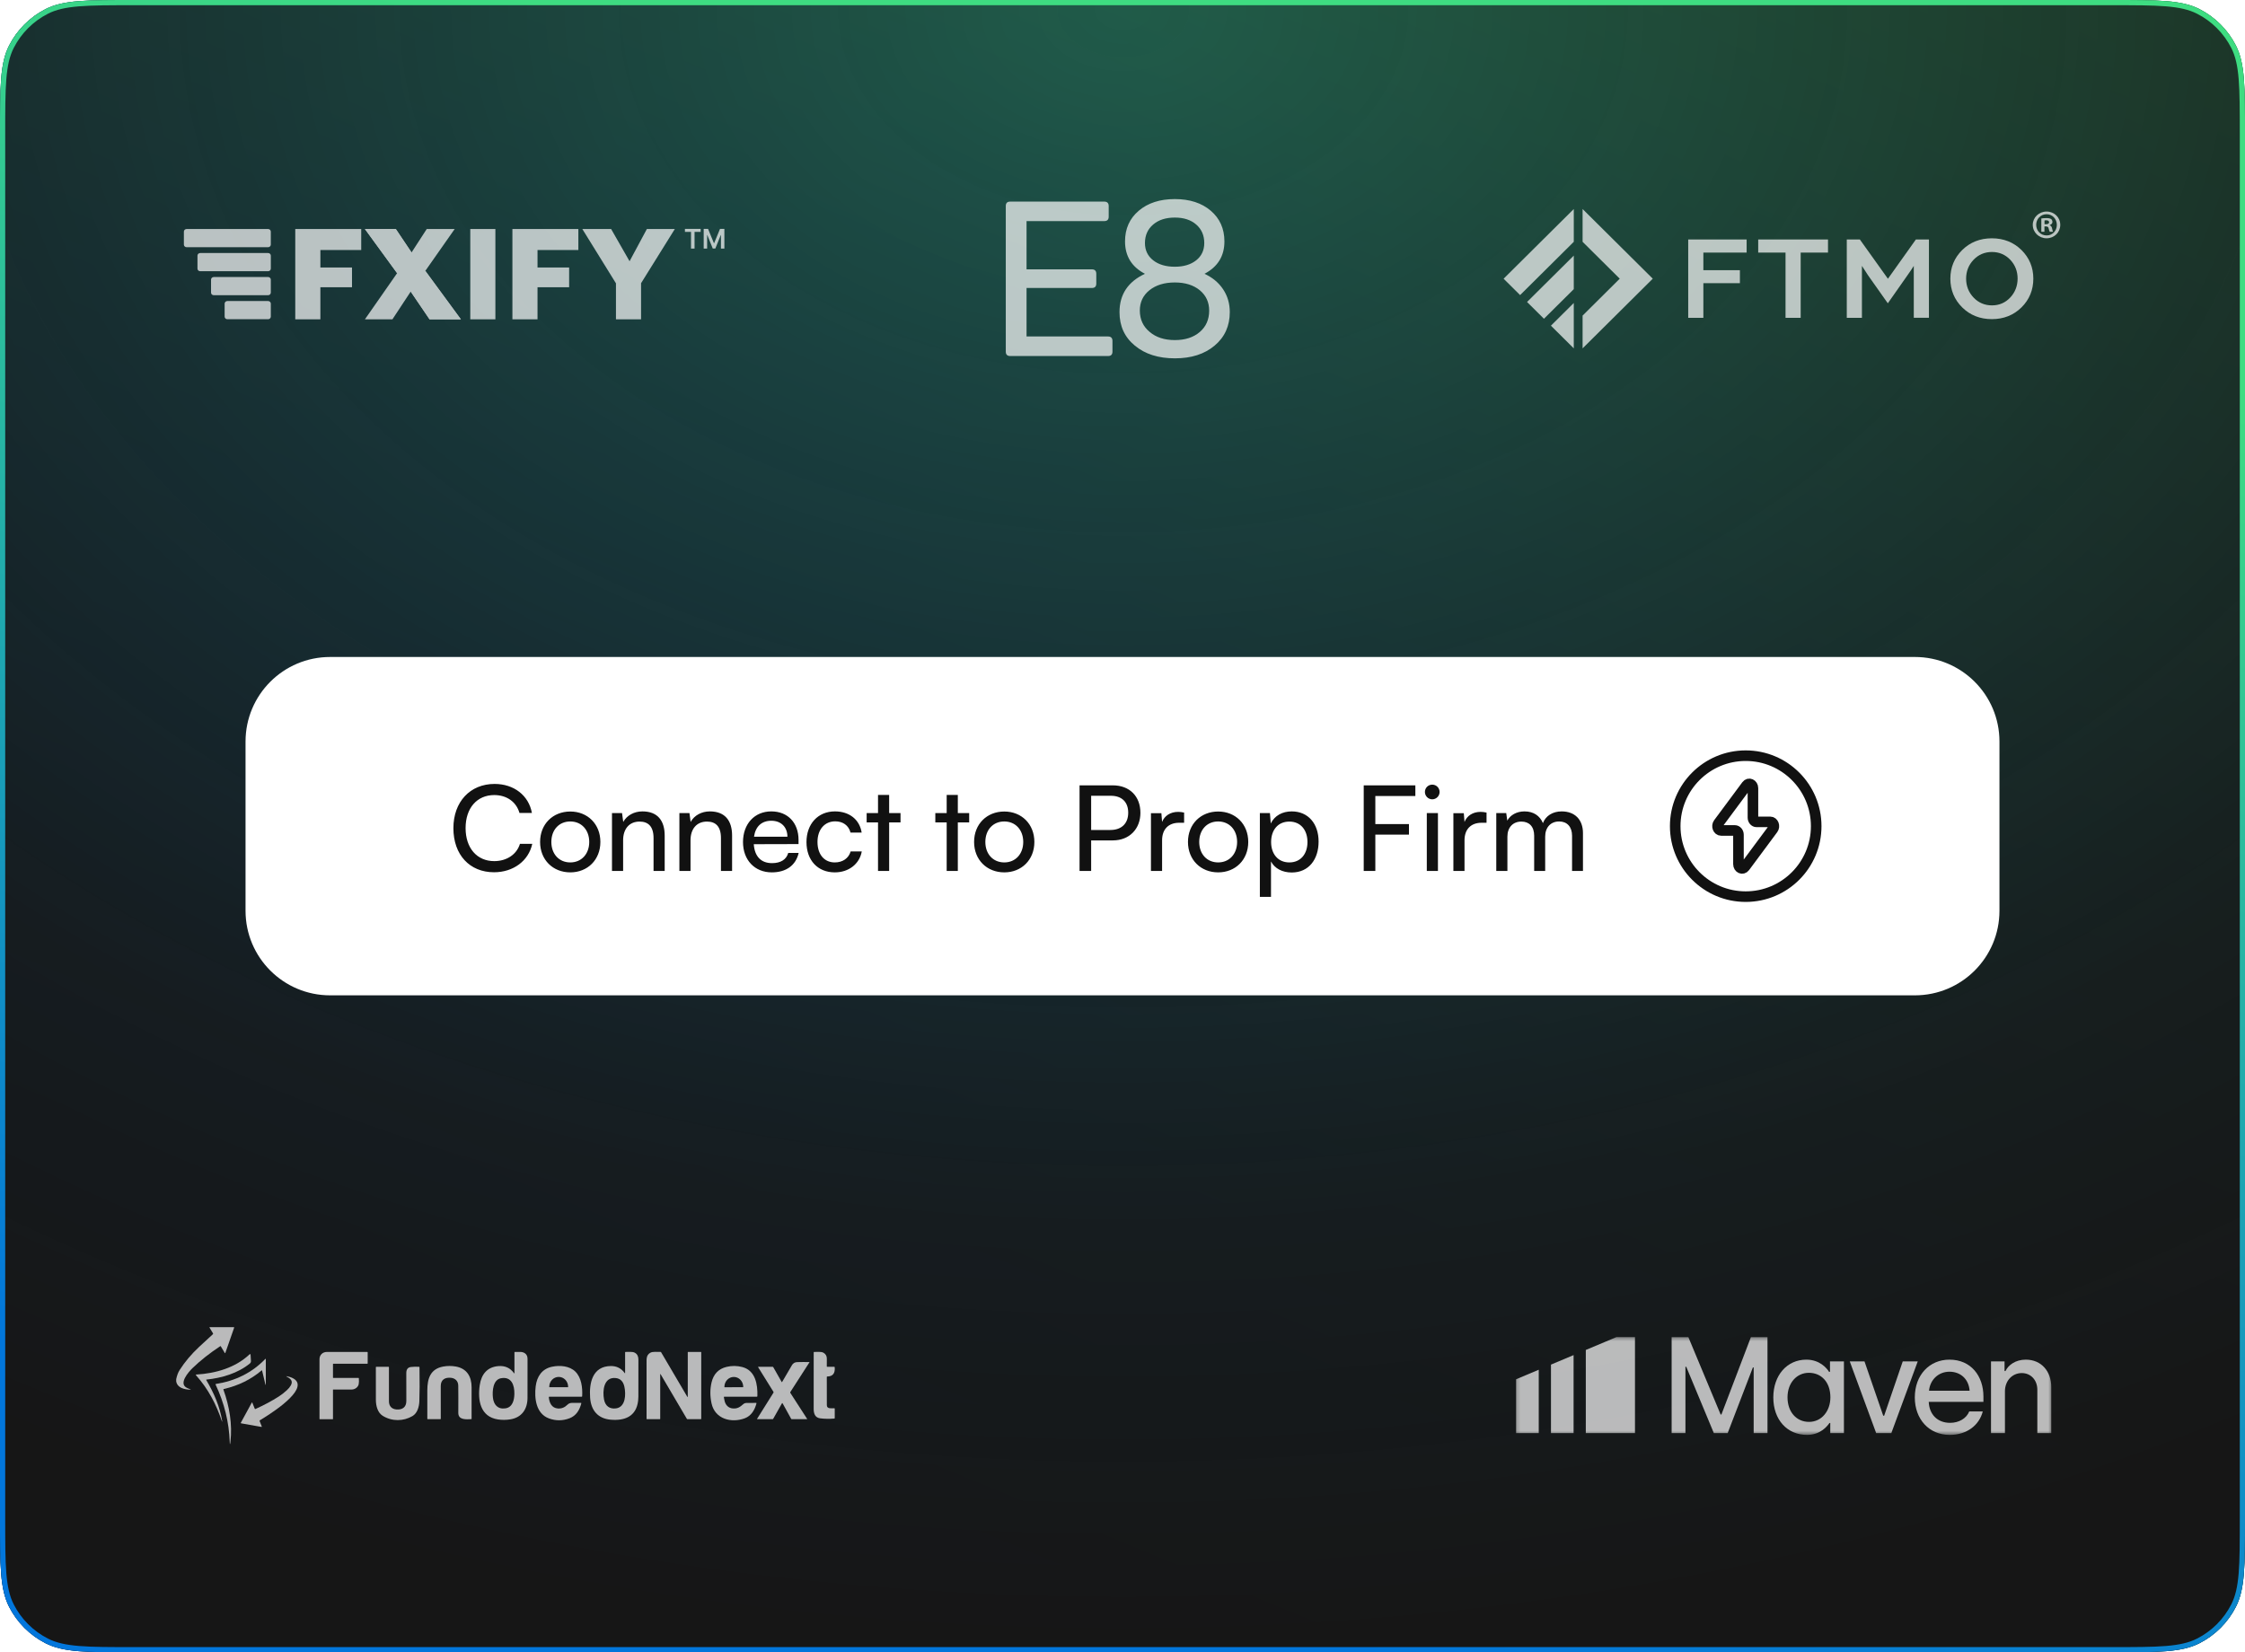 <svg width="451" height="332" viewBox="0 0 451 332" fill="none" xmlns="http://www.w3.org/2000/svg">
<g clip-path="url(#clip0_2223_2089)">
<path d="M0 26.819C0 17.431 0 12.738 1.827 9.152C3.434 5.998 5.998 3.434 9.152 1.827C12.738 0 17.431 0 26.819 0H424.181C433.568 0 438.262 0 441.848 1.827C445.002 3.434 447.566 5.998 449.173 9.152C451 12.738 451 17.431 451 26.819V305.181C451 314.568 451 319.262 449.173 322.848C447.566 326.002 445.002 328.566 441.848 330.173C438.262 332 433.569 332 424.181 332H26.819C17.431 332 12.738 332 9.152 330.173C5.998 328.566 3.434 326.002 1.827 322.848C0 319.262 0 314.569 0 305.181V26.819Z" fill="url(#paint0_linear_2223_2089)"/>
<path d="M0 26.819C0 17.431 0 12.738 1.827 9.152C3.434 5.998 5.998 3.434 9.152 1.827C12.738 0 17.431 0 26.819 0H424.181C433.568 0 438.262 0 441.848 1.827C445.002 3.434 447.566 5.998 449.173 9.152C451 12.738 451 17.431 451 26.819V305.181C451 314.568 451 319.262 449.173 322.848C447.566 326.002 445.002 328.566 441.848 330.173C438.262 332 433.569 332 424.181 332H26.819C17.431 332 12.738 332 9.152 330.173C5.998 328.566 3.434 326.002 1.827 322.848C0 319.262 0 314.569 0 305.181V26.819Z" fill="url(#paint1_radial_2223_2089)"/>
<g filter="url(#filter0_dddd_2223_2089)">
<path d="M49.326 149C49.326 139.615 56.934 132.007 66.319 132.007H384.68C394.065 132.007 401.673 139.615 401.673 149V183C401.673 192.385 394.065 199.993 384.68 199.993H66.319C56.934 199.993 49.326 192.385 49.326 183V149Z" fill="white"/>
<path d="M99.243 175.262C94.342 175.262 91.083 171.741 91.083 166.412C91.083 161.107 94.437 157.515 99.362 157.515C103.239 157.515 106.213 159.822 106.855 163.343H104.357C103.715 161.107 101.788 159.751 99.29 159.751C95.817 159.751 93.533 162.368 93.533 166.388C93.533 170.409 95.817 173.025 99.29 173.025C101.812 173.025 103.81 171.669 104.453 169.552H106.927C106.189 172.978 103.12 175.262 99.243 175.262ZM108.501 169.172C108.501 165.579 111.07 163.058 114.567 163.058C118.04 163.058 120.61 165.579 120.61 169.172C120.61 172.764 118.04 175.285 114.567 175.285C111.07 175.285 108.501 172.764 108.501 169.172ZM110.761 169.172C110.761 171.598 112.307 173.287 114.567 173.287C116.803 173.287 118.373 171.598 118.373 169.172C118.373 166.745 116.803 165.056 114.567 165.056C112.307 165.056 110.761 166.745 110.761 169.172ZM125.179 175H122.942V163.367H124.964L125.202 165.151C125.94 163.819 127.415 163.034 129.056 163.034C132.125 163.034 133.529 164.913 133.529 167.887V175H131.292V168.386C131.292 166.031 130.198 165.08 128.485 165.08C126.392 165.08 125.179 166.578 125.179 168.838V175ZM138.719 175H136.483V163.367H138.505L138.743 165.151C139.481 163.819 140.956 163.034 142.597 163.034C145.666 163.034 147.07 164.913 147.07 167.887V175H144.833V168.386C144.833 166.031 143.739 165.08 142.026 165.08C139.933 165.08 138.719 166.578 138.719 168.838V175ZM155.044 175.285C151.618 175.285 149.263 172.811 149.263 169.195C149.263 165.556 151.571 163.034 154.949 163.034C158.255 163.034 160.42 165.318 160.42 168.767V169.6L151.428 169.624C151.594 172.074 152.879 173.43 155.091 173.43C156.828 173.43 157.97 172.716 158.351 171.384H160.444C159.873 173.882 157.922 175.285 155.044 175.285ZM154.949 164.913C152.998 164.913 151.761 166.079 151.475 168.125H158.184C158.184 166.198 156.923 164.913 154.949 164.913ZM162.014 169.195C162.014 165.556 164.322 163.034 167.724 163.034C170.65 163.034 172.696 164.699 173.1 167.292H170.864C170.483 165.817 169.294 165.032 167.795 165.032C165.678 165.032 164.226 166.65 164.226 169.172C164.226 171.669 165.582 173.287 167.7 173.287C169.294 173.287 170.483 172.455 170.888 171.075H173.124C172.672 173.596 170.507 175.285 167.7 175.285C164.274 175.285 162.014 172.859 162.014 169.195ZM178.623 175H176.387V165.246H174.103V163.367H176.387V159.727H178.623V163.367H180.907V165.246H178.623V175ZM192.417 175H190.18V165.246H187.897V163.367H190.18V159.727H192.417V163.367H194.7V165.246H192.417V175ZM195.687 169.172C195.687 165.579 198.256 163.058 201.753 163.058C205.227 163.058 207.796 165.579 207.796 169.172C207.796 172.764 205.227 175.285 201.753 175.285C198.256 175.285 195.687 172.764 195.687 169.172ZM197.947 169.172C197.947 171.598 199.493 173.287 201.753 173.287C203.99 173.287 205.56 171.598 205.56 169.172C205.56 166.745 203.99 165.056 201.753 165.056C199.493 165.056 197.947 166.745 197.947 169.172ZM223.556 168.862H219.203V175H216.872V157.8H223.556C226.935 157.8 229.099 160.013 229.099 163.319C229.099 166.531 226.911 168.862 223.556 168.862ZM223.152 159.894H219.203V166.769H223.057C225.365 166.769 226.649 165.413 226.649 163.295C226.649 161.131 225.341 159.894 223.152 159.894ZM237.878 163.272V165.318H236.879C234.761 165.318 233.453 166.602 233.453 168.838V175H231.217V163.391H233.31L233.453 165.151C233.929 163.938 235.094 163.129 236.688 163.129C237.093 163.129 237.426 163.177 237.878 163.272ZM238.653 169.172C238.653 165.579 241.222 163.058 244.719 163.058C248.193 163.058 250.762 165.579 250.762 169.172C250.762 172.764 248.193 175.285 244.719 175.285C241.222 175.285 238.653 172.764 238.653 169.172ZM240.913 169.172C240.913 171.598 242.459 173.287 244.719 173.287C246.956 173.287 248.526 171.598 248.526 169.172C248.526 166.745 246.956 165.056 244.719 165.056C242.459 165.056 240.913 166.745 240.913 169.172ZM253.095 180.21V163.367H255.117L255.283 165.46C256.068 163.866 257.638 163.034 259.494 163.034C262.825 163.034 264.894 165.532 264.894 169.1C264.894 172.645 262.944 175.309 259.494 175.309C257.638 175.309 256.092 174.524 255.331 173.097V180.21H253.095ZM255.355 169.195C255.355 171.574 256.734 173.287 259.018 173.287C261.302 173.287 262.658 171.574 262.658 169.195C262.658 166.793 261.302 165.08 259.018 165.08C256.734 165.08 255.355 166.769 255.355 169.195ZM283.047 167.697H276.291V175H273.959V157.8H284.332V159.941H276.291V165.579H283.047V167.697ZM287.726 160.607C286.917 160.607 286.251 159.941 286.251 159.132C286.251 158.3 286.917 157.657 287.726 157.657C288.535 157.657 289.201 158.3 289.201 159.132C289.201 159.941 288.535 160.607 287.726 160.607ZM286.632 175V163.367H288.868V175H286.632ZM298.633 163.272V165.318H297.634C295.516 165.318 294.208 166.602 294.208 168.838V175H291.972V163.391H294.065L294.208 165.151C294.684 163.938 295.849 163.129 297.443 163.129C297.848 163.129 298.181 163.177 298.633 163.272ZM302.824 175H300.588V163.367H302.586L302.8 164.889C303.395 163.795 304.632 163.034 306.273 163.034C308.081 163.034 309.366 163.938 309.961 165.389C310.508 163.938 311.911 163.034 313.719 163.034C316.384 163.034 318.002 164.699 318.002 167.387V175H315.813V167.934C315.813 166.103 314.79 165.056 313.22 165.056C311.531 165.056 310.413 166.245 310.413 168.101V175H308.2V167.911C308.2 166.079 307.201 165.08 305.631 165.08C303.942 165.08 302.824 166.245 302.824 168.101V175Z" fill="#111111"/>
<circle cx="350.696" cy="166" r="14.161" stroke="#111111" stroke-width="2.124"/>
<path d="M345.214 165.43L350.877 157.798C351.32 157.201 352.15 157.572 352.15 158.368V164.275C352.15 164.751 352.475 165.137 352.877 165.137H355.631C356.257 165.137 356.59 166.012 356.177 166.569L350.514 174.202C350.071 174.799 349.241 174.427 349.241 173.632V167.725C349.241 167.248 348.916 166.862 348.514 166.862H345.76C345.134 166.862 344.801 165.987 345.214 165.43Z" stroke="#111111" stroke-width="2.124" stroke-linecap="round" stroke-linejoin="round"/>
</g>
<g opacity="0.7" clip-path="url(#clip1_2223_2089)">
<path d="M35.398 277.56V277.116C35.549 276.373 35.784 275.754 36.102 275.258C37.155 273.618 38.445 272.086 39.97 270.663C40.891 269.804 41.823 268.944 42.767 268.082C42.79 268.061 42.805 268.033 42.81 268.001C42.814 267.97 42.808 267.938 42.792 267.911L42.088 266.747C42.084 266.74 42.081 266.731 42.081 266.722C42.081 266.714 42.083 266.705 42.087 266.697C42.091 266.69 42.097 266.683 42.105 266.679C42.112 266.675 42.12 266.673 42.129 266.673H46.973C46.984 266.673 46.995 266.676 47.005 266.681C47.015 266.686 47.023 266.694 47.03 266.703C47.036 266.712 47.04 266.723 47.042 266.734C47.043 266.745 47.042 266.757 47.039 266.767L45.27 271.838C45.266 271.85 45.259 271.86 45.25 271.868C45.24 271.875 45.229 271.88 45.217 271.881C45.205 271.883 45.193 271.881 45.182 271.875C45.171 271.87 45.162 271.862 45.156 271.851L44.348 270.505C44.324 270.466 44.293 270.458 44.253 270.484C42.112 271.896 40.247 273.371 38.658 274.91C37.885 275.659 35.713 278.106 37.649 278.91C37.859 278.996 38.066 279.083 38.269 279.172C38.361 279.211 38.357 279.23 38.258 279.228C37.062 279.203 35.627 278.886 35.398 277.56Z" fill="white"/>
<path d="M66.894 274.095V276.788C66.894 276.843 66.921 276.871 66.975 276.871H72.011C72.061 276.871 72.087 276.896 72.09 276.946C72.129 277.422 72.118 277.811 72.059 278.113C71.933 278.756 71.288 279.202 70.625 279.197C69.3 279.189 68.07 279.189 66.934 279.195C66.924 279.195 66.913 279.199 66.906 279.207C66.898 279.215 66.894 279.226 66.894 279.237V285.118C66.894 285.146 66.88 285.159 66.853 285.159H64.234C64.228 285.159 64.222 285.158 64.216 285.156C64.21 285.153 64.204 285.149 64.2 285.145C64.195 285.14 64.191 285.135 64.189 285.129C64.186 285.123 64.185 285.116 64.185 285.11C64.189 281.446 64.188 277.445 64.184 273.107C64.182 272.241 64.825 271.645 65.666 271.645C68.508 271.65 71.212 271.652 73.78 271.65C73.837 271.65 73.865 271.678 73.865 271.736V273.929C73.865 273.984 73.838 274.012 73.783 274.012H66.975C66.921 274.012 66.894 274.039 66.894 274.095Z" fill="white"/>
<path d="M103.348 275.88V271.737C103.348 271.671 103.381 271.64 103.446 271.643C103.735 271.658 104.032 271.658 104.339 271.641C105.237 271.593 105.979 272.037 105.977 273.022C105.972 275.762 105.97 278.371 105.971 280.851C105.972 283.15 104.801 284.831 102.508 285.193C101.668 285.325 100.846 285.331 100.042 285.209C96.478 284.672 95.93 281.338 96.378 278.305C96.703 276.119 97.885 274.653 100.162 274.486C101.479 274.39 102.509 274.865 103.254 275.911C103.317 276 103.348 275.989 103.348 275.88ZM103.335 280.077C103.367 278.363 102.787 276.536 100.643 276.929C99.04 277.221 98.868 279.492 99.025 280.848C99.188 282.255 100.006 283.21 101.543 282.978C102.964 282.762 103.308 281.34 103.335 280.077Z" fill="white"/>
<path d="M125.579 275.865V271.733C125.579 271.669 125.611 271.638 125.675 271.642C126.249 271.67 127.034 271.529 127.536 271.806C128.069 272.101 128.251 272.597 128.249 273.19C128.245 275.718 128.243 278.191 128.243 280.606C128.243 280.886 128.226 281.168 128.194 281.452C127.816 284.654 125.455 285.505 122.659 285.256C120.116 285.029 118.733 283.385 118.55 280.853C118.333 277.861 119.022 274.516 122.711 274.476C123.877 274.464 124.807 274.936 125.5 275.892C125.553 275.964 125.579 275.955 125.579 275.865ZM123.654 276.887C121.261 276.669 121.01 279.492 121.35 281.226C121.598 282.488 122.454 283.157 123.745 282.987C125.7 282.73 125.767 280.149 125.432 278.624C125.197 277.552 124.605 276.973 123.654 276.887Z" fill="white"/>
<path d="M132.63 276.153V285.072C132.63 285.128 132.604 285.155 132.549 285.155H129.974C129.917 285.155 129.888 285.127 129.888 285.069C129.882 281.384 129.881 277.699 129.887 274.016C129.888 273.018 129.819 272.302 130.615 271.823C131.129 271.511 132.045 271.674 132.672 271.636C132.7 271.634 132.728 271.64 132.753 271.654C132.778 271.667 132.799 271.687 132.814 271.712L138.056 280.627C138.13 280.754 138.167 280.744 138.167 280.597V271.687C138.167 271.676 138.171 271.665 138.179 271.658C138.186 271.65 138.197 271.646 138.208 271.646H140.833C140.843 271.646 140.854 271.65 140.861 271.658C140.869 271.665 140.873 271.676 140.873 271.687V285.072C140.873 285.128 140.846 285.155 140.792 285.155H138.111C138.051 285.155 138.006 285.129 137.977 285.078L132.714 276.129C132.659 276.033 132.63 276.041 132.63 276.153Z" fill="white"/>
<path d="M166.097 276.674C166.088 278.684 166.09 280.579 166.105 282.359C166.112 283.167 167.144 282.938 167.613 282.963C167.666 282.965 167.693 282.994 167.693 283.049V284.92C167.693 284.992 167.658 285.031 167.586 285.036C166.548 285.114 165.602 285.096 164.749 284.982C163.729 284.844 163.458 284.01 163.461 283.095C163.473 279.557 163.474 275.773 163.466 271.745C163.466 271.671 163.502 271.636 163.574 271.641C164.152 271.672 164.926 271.527 165.428 271.807C165.864 272.049 166.115 272.468 166.102 272.987C166.09 273.542 166.088 274.062 166.096 274.548C166.096 274.605 166.125 274.632 166.18 274.631H167.578C167.645 274.631 167.682 274.665 167.688 274.732C167.791 275.949 167.291 276.565 166.189 276.581C166.128 276.581 166.097 276.612 166.097 276.674Z" fill="white"/>
<path d="M41.478 277.197C41.469 277.199 41.459 277.202 41.452 277.208C41.444 277.213 41.437 277.221 41.433 277.229C41.429 277.238 41.427 277.247 41.427 277.257C41.428 277.266 41.431 277.275 41.435 277.284C42.99 279.921 44.175 282.633 44.647 285.602C44.65 285.619 44.642 285.63 44.626 285.633C44.608 285.638 44.597 285.631 44.592 285.615C43.445 282.16 41.791 279.007 39.359 276.314C39.349 276.303 39.343 276.29 39.341 276.277C39.339 276.263 39.34 276.248 39.345 276.235C39.351 276.222 39.36 276.211 39.371 276.203C39.382 276.195 39.396 276.19 39.41 276.189C43.314 275.962 47.272 274.827 50.092 272.163C50.245 272.018 50.328 272.051 50.341 272.263C50.389 273.056 50.414 273.458 50.415 273.468C50.42 273.561 50.404 273.654 50.367 273.74C50.329 273.826 50.272 273.901 50.2 273.96C47.789 275.937 44.544 276.884 41.478 277.197Z" fill="white"/>
<path d="M44.887 279.23C46.083 282.562 46.709 286.196 46.288 289.735C46.215 290.339 46.169 290.337 46.148 289.728C46.019 285.788 45.073 281.944 43.309 278.196C43.278 278.13 43.298 278.091 43.37 278.08C47.229 277.483 50.608 275.849 53.294 273.055C53.364 272.983 53.399 272.997 53.399 273.099V278.035C53.399 278.36 53.361 278.364 53.286 278.048L52.649 275.384C52.647 275.375 52.642 275.366 52.636 275.359C52.629 275.351 52.621 275.346 52.612 275.343C52.602 275.34 52.593 275.339 52.583 275.341C52.573 275.343 52.565 275.348 52.557 275.355C50.426 277.175 47.894 278.42 44.962 279.091C44.886 279.109 44.861 279.155 44.887 279.23Z" fill="white"/>
<path d="M157.028 277.676C157.058 277.731 157.09 277.732 157.122 277.677C157.805 276.509 158.465 275.38 159.102 274.291C159.328 273.903 159.68 273.702 160.156 273.689C160.941 273.668 161.752 273.665 162.592 273.681C162.597 273.681 162.602 273.682 162.606 273.684C162.61 273.686 162.614 273.69 162.617 273.694C162.619 273.699 162.62 273.703 162.62 273.708C162.62 273.713 162.618 273.718 162.615 273.722L158.771 279.696C158.755 279.723 158.745 279.754 158.745 279.786C158.745 279.818 158.755 279.849 158.771 279.875L162.141 285.095C162.168 285.135 162.157 285.155 162.11 285.155H159.054C159.03 285.155 159.006 285.149 158.984 285.136C158.964 285.123 158.946 285.105 158.935 285.084L157.217 281.972C157.174 281.895 157.131 281.895 157.087 281.972L155.332 285.075C155.302 285.128 155.256 285.155 155.196 285.155H152.153C152.083 285.155 152.066 285.125 152.103 285.066L155.388 279.821C155.401 279.799 155.408 279.773 155.408 279.747C155.408 279.721 155.401 279.695 155.388 279.673L152.307 274.718C152.27 274.659 152.285 274.629 152.354 274.629H155.197C155.266 274.629 155.317 274.659 155.351 274.72L157.028 277.676Z" fill="white"/>
<path d="M90.579 276.84C89.379 276.724 88.541 277.238 88.544 278.491C88.549 280.659 88.55 282.852 88.548 285.07C88.548 285.128 88.519 285.157 88.461 285.157H85.931C85.872 285.157 85.843 285.126 85.843 285.065C85.838 283.275 85.839 281.373 85.844 279.358C85.851 276.939 86.487 275.046 89.048 274.579C89.888 274.427 90.727 274.425 91.564 274.574C93.8 274.972 94.737 276.606 94.739 278.738C94.741 280.979 94.741 283.088 94.74 285.064C94.74 285.121 94.712 285.151 94.655 285.153C93.681 285.19 92.058 285.359 92.068 283.882C92.083 281.678 92.081 279.852 92.06 278.403C92.047 277.511 91.461 276.926 90.579 276.84Z" fill="white"/>
<path d="M110.255 280.752C110.349 281.859 110.826 282.915 112.073 283.005C112.8 283.056 113.436 282.808 113.979 282.262C114.231 282.009 114.533 281.883 114.886 281.883C115.514 281.881 116.118 281.88 116.699 281.879C116.771 281.879 116.798 281.915 116.779 281.985C116.43 283.33 115.749 284.457 114.433 284.966C113.056 285.5 111.673 285.512 110.285 285.004C107.659 284.042 107.318 280.918 107.618 278.532C107.869 276.547 108.889 275.04 110.907 274.615C112.486 274.282 114.412 274.45 115.579 275.593C116.807 276.797 117.05 278.828 116.953 280.54C116.949 280.605 116.914 280.638 116.85 280.638H110.359C110.283 280.638 110.249 280.676 110.255 280.752ZM110.39 278.735L114.084 278.728C114.097 278.728 114.109 278.723 114.118 278.714C114.127 278.705 114.132 278.693 114.132 278.68V278.647C114.131 278.12 113.931 277.615 113.577 277.242C113.223 276.87 112.743 276.662 112.244 276.663H112.224C111.976 276.663 111.731 276.715 111.503 276.815C111.274 276.915 111.067 277.062 110.892 277.247C110.717 277.432 110.579 277.651 110.485 277.893C110.39 278.134 110.342 278.392 110.342 278.653V278.687C110.342 278.699 110.347 278.712 110.356 278.721C110.365 278.73 110.377 278.735 110.39 278.735Z" fill="white"/>
<path d="M145.42 280.745C145.461 280.949 145.5 281.15 145.535 281.347C145.703 282.273 146.314 282.951 147.272 283.004C148.18 283.056 148.678 282.701 149.331 282.126C149.508 281.97 149.726 281.902 149.954 281.895C150.553 281.881 151.201 281.877 151.896 281.884C151.961 281.885 151.986 281.917 151.968 281.981C151.614 283.303 150.93 284.486 149.623 284.975C146.942 285.976 143.619 285.154 142.936 281.958C142.627 280.502 142.631 279.104 142.947 277.764C143.347 276.077 144.349 275.039 145.953 274.65C147.016 274.392 148.073 274.402 149.124 274.678C151.786 275.377 152.224 278.202 152.151 280.528C152.15 280.558 152.137 280.587 152.116 280.608C152.094 280.629 152.065 280.64 152.036 280.64H145.505C145.434 280.64 145.406 280.675 145.42 280.745ZM145.569 278.744L149.267 278.724C149.278 278.724 149.289 278.72 149.297 278.712C149.305 278.703 149.309 278.693 149.309 278.681V278.65C149.306 278.122 149.105 277.616 148.75 277.245C148.395 276.873 147.914 276.666 147.415 276.669H147.401C147.154 276.67 146.909 276.723 146.681 276.824C146.452 276.925 146.246 277.073 146.071 277.259C145.897 277.444 145.759 277.665 145.666 277.907C145.573 278.149 145.525 278.408 145.527 278.669V278.701C145.527 278.712 145.531 278.723 145.539 278.731C145.547 278.74 145.558 278.744 145.569 278.744Z" fill="white"/>
<path d="M79.607 283.199C80.799 283.315 81.639 282.76 81.628 281.495C81.611 279.653 81.609 277.778 81.621 275.871C81.626 275.142 81.937 274.742 82.556 274.669C83.045 274.61 83.587 274.598 84.182 274.631C84.242 274.633 84.272 274.665 84.272 274.727C84.317 277.658 84.308 279.934 84.244 281.555C84.2 282.667 83.842 283.952 82.873 284.524C81.055 285.599 78.749 285.634 76.89 284.482C75.855 283.841 75.512 282.463 75.511 281.273C75.507 279.125 75.506 276.941 75.506 274.722C75.506 274.661 75.536 274.631 75.596 274.631H78.043C78.104 274.631 78.134 274.661 78.134 274.722C78.13 276.843 78.131 279.126 78.135 281.573C78.137 282.508 78.672 283.11 79.607 283.199Z" fill="white"/>
<path d="M51.329 283.104C53.08 282.312 54.638 281.478 56.004 280.601C56.52 280.271 57.054 279.856 57.607 279.356C57.964 279.031 58.236 278.703 58.423 278.37C58.932 277.463 58.346 276.994 57.595 276.603C57.451 276.528 57.459 276.504 57.62 276.532C58.373 276.659 59.365 277.017 59.685 277.724C60.776 280.129 53.842 284.389 52.218 285.375C52.19 285.393 52.169 285.419 52.159 285.451C52.149 285.482 52.15 285.516 52.162 285.546L52.584 286.607C52.618 286.69 52.591 286.723 52.503 286.708L48.438 285.989C48.426 285.986 48.414 285.981 48.403 285.974C48.393 285.966 48.385 285.956 48.379 285.944C48.374 285.932 48.371 285.919 48.371 285.906C48.371 285.893 48.375 285.881 48.381 285.869L50.578 281.838C50.62 281.76 50.658 281.763 50.691 281.844L51.175 283.041C51.204 283.116 51.256 283.137 51.329 283.104Z" fill="white"/>
</g>
<g opacity="0.7" clip-path="url(#clip2_2223_2089)">
<path d="M53.855 46.017H37.486C37.184 46.017 36.94 46.25 36.94 46.539V49.15C36.94 49.438 37.184 49.672 37.486 49.672H53.855C54.157 49.672 54.402 49.438 54.402 49.15V46.539C54.402 46.25 54.157 46.017 53.855 46.017Z" fill="white"/>
<path d="M53.859 50.841H40.217C39.915 50.841 39.67 51.075 39.67 51.364V53.974C39.67 54.263 39.915 54.497 40.217 54.497H53.859C54.161 54.497 54.406 54.263 54.406 53.974V51.364C54.406 51.075 54.161 50.841 53.859 50.841Z" fill="white"/>
<path d="M53.856 55.663H42.943C42.641 55.663 42.397 55.896 42.397 56.185V58.796C42.397 59.084 42.641 59.318 42.943 59.318H53.856C54.158 59.318 54.403 59.084 54.403 58.796V56.185C54.403 55.896 54.158 55.663 53.856 55.663Z" fill="white"/>
<path d="M53.856 60.487H45.674C45.372 60.487 45.127 60.721 45.127 61.01V63.62C45.127 63.909 45.372 64.143 45.674 64.143H53.856C54.158 64.143 54.403 63.909 54.403 63.62V61.01C54.403 60.721 54.158 60.487 53.856 60.487Z" fill="white"/>
<path d="M59.316 64.168V46.017H72.566V50.235H64.361V53.746H70.714V57.718H64.361V64.168H59.316Z" fill="white"/>
<path d="M73.305 64.168L79.774 54.89L73.305 46.017H79.516L82.677 50.724L85.727 46.017H91.341L85.442 54.427L92.592 64.168H86.296L82.507 58.59L78.83 64.168H73.301H73.305Z" fill="white"/>
<path d="M94.475 64.168V46.017H99.519V64.168H94.475Z" fill="white"/>
<path d="M102.938 64.168V46.017H116.187V50.235H107.982V53.746H114.335V57.718H107.982V64.168H102.938Z" fill="white"/>
<path d="M123.74 64.168V56.928L116.986 46.017H122.77L126.474 52.492L129.951 46.017H135.565L128.784 56.902V64.168H123.74Z" fill="white"/>
<path d="M79.774 54.886L73.305 46.017H79.516L82.677 50.724M85.442 54.423L92.592 64.165H86.296L82.507 58.586" fill="white"/>
<path d="M141.367 45.99H142.245L143.421 48.859H143.467L144.643 45.99H145.521V49.95H144.832V47.229H144.795L143.702 49.938H143.187L142.092 47.224H142.056V49.95H141.367V45.99Z" fill="white"/>
<path d="M137.596 46.59V45.989H140.755V46.59H139.531V49.949H138.82V46.59H137.596Z" fill="white"/>
</g>
<g opacity="0.7" clip-path="url(#clip3_2223_2089)">
<path d="M202.946 40.509H221.835C222.42 40.509 222.728 40.801 222.728 41.403V43.53C222.728 44.131 222.436 44.424 221.835 44.424H206.225V54.12H219.342C219.927 54.12 220.234 54.412 220.234 55.014V56.971C220.234 57.572 219.942 57.865 219.342 57.865H206.225V67.607H222.59C223.175 67.607 223.483 67.9 223.483 68.501V70.644C223.483 71.245 223.19 71.538 222.59 71.538H202.946C202.345 71.538 202.053 71.244 202.053 70.644V41.387C202.053 40.801 202.345 40.509 202.946 40.509ZM224.899 62.721C224.899 59.16 226.608 56.601 230.01 55.014C227.347 53.626 226.013 51.458 226.008 48.509C226.008 45.95 226.931 43.9 228.763 42.343C230.596 40.787 233.012 40 236.014 40C239.001 40 241.418 40.786 243.235 42.343C245.051 43.9 245.975 45.95 245.975 48.509C245.975 51.453 244.636 53.611 241.972 55.014C243.573 55.754 244.82 56.786 245.713 58.128C246.606 59.469 247.053 60.995 247.053 62.706C247.053 65.496 246.037 67.741 244.004 69.442C241.973 71.153 239.314 72.005 236.03 72C232.704 72 230.021 71.147 227.978 69.441C225.915 67.746 224.899 65.511 224.899 62.721ZM230.949 66.682C232.227 67.776 233.905 68.332 236.014 68.332C238.093 68.332 239.756 67.792 241.018 66.713C242.28 65.634 242.912 64.2 242.912 62.412C242.912 60.717 242.28 59.36 241.018 58.312C239.756 57.279 238.093 56.755 236.014 56.755C233.905 56.755 232.212 57.279 230.919 58.312C229.625 59.345 228.979 60.717 228.979 62.412C228.994 64.185 229.641 65.603 230.949 66.682ZM230.01 48.832C230.01 50.281 230.564 51.437 231.658 52.3C232.751 53.164 234.213 53.595 236.014 53.595C237.785 53.595 239.217 53.164 240.31 52.3C241.387 51.437 241.926 50.281 241.926 48.832C241.926 47.291 241.388 46.058 240.31 45.117C239.231 44.177 237.801 43.715 236.014 43.715C234.213 43.715 232.751 44.177 231.658 45.117C230.565 46.042 230.01 47.291 230.01 48.832Z" fill="white"/>
</g>
<g opacity="0.7" clip-path="url(#clip4_2223_2089)">
<path d="M339.146 63.857H342.189V56.9H349.531V54.285H342.189V50.758H350.883V48.117H339.146V63.857Z" fill="white"/>
<path d="M353.207 50.758H358.697V63.857H361.739V50.758H367.229V48.117H353.207V50.758Z" fill="white"/>
<path d="M379.267 56.01L373.662 48.167L373.624 48.117H371.002V63.857H374.044V53.424L375.277 55.322L379.143 60.798L379.245 60.942L383.172 55.343C383.711 54.584 384.144 53.939 384.463 53.424V63.853H387.506V48.117H384.884L379.267 56.01Z" fill="white"/>
<path d="M406.094 50.235C404.509 48.674 402.507 47.881 400.145 47.881C397.778 47.881 395.777 48.674 394.192 50.235C392.611 51.8 391.809 53.732 391.809 55.989C391.809 58.259 392.611 60.204 394.192 61.769C395.773 63.33 397.778 64.123 400.145 64.123C402.512 64.123 404.513 63.33 406.094 61.769C407.675 60.208 408.478 58.263 408.478 55.989C408.478 53.732 407.675 51.796 406.094 50.235ZM403.834 59.786C402.852 60.833 401.619 61.36 400.171 61.36C398.705 61.36 397.46 60.828 396.47 59.786C395.48 58.74 394.974 57.462 394.974 55.985C394.974 54.513 395.476 53.239 396.47 52.197C397.46 51.159 398.705 50.632 400.171 50.632C401.619 50.632 402.852 51.159 403.838 52.192C404.823 53.23 405.32 54.504 405.32 55.981C405.316 57.462 404.815 58.74 403.834 59.786Z" fill="white"/>
<path d="M305.375 59.292L316.159 48.585V41.999L302.061 56.002L305.375 59.292Z" fill="white"/>
<path d="M316.157 69.996V60.879L311.568 65.44L316.157 69.996Z" fill="white"/>
<path d="M316.158 51.357L306.771 60.677L310.167 64.047L316.158 58.099V51.357Z" fill="white"/>
<path d="M317.928 41.999V48.585L325.393 55.997L317.928 63.414V69.999L332.026 55.997L317.928 41.999Z" fill="white"/>
<path d="M411.135 42.506C409.593 42.506 408.365 43.696 408.365 45.177C408.365 46.691 409.593 47.877 411.135 47.877C412.691 47.877 413.889 46.687 413.889 45.177C413.889 43.692 412.695 42.506 411.135 42.506ZM411.152 47.307C409.941 47.307 409.053 46.362 409.053 45.177C409.053 44.004 409.937 43.046 411.135 43.046C412.334 43.046 413.201 44.008 413.201 45.194C413.201 46.362 412.334 47.307 411.152 47.307Z" fill="white"/>
<path d="M411.758 45.256V45.222C412.085 45.125 412.315 44.897 412.315 44.602C412.315 44.34 412.201 44.129 412.052 44.015C411.856 43.901 411.627 43.821 411.117 43.821C410.675 43.821 410.331 43.855 410.084 43.901V46.572H410.709V45.496H411.002C411.347 45.496 411.512 45.627 411.559 45.918C411.64 46.226 411.691 46.471 411.771 46.568H412.442C412.379 46.471 412.328 46.306 412.247 45.901C412.166 45.547 412.022 45.353 411.758 45.256ZM411.019 45.057H410.726V44.294C410.79 44.277 410.908 44.26 411.07 44.26C411.465 44.26 411.644 44.425 411.644 44.665C411.644 44.944 411.364 45.057 411.019 45.057Z" fill="white"/>
</g>
<g opacity="0.7">
<mask id="mask0_2223_2089" style="mask-type:luminance" maskUnits="userSpaceOnUse" x="304" y="268" width="109" height="21">
<path d="M412.363 268.429H304.215V288.429H412.363V268.429Z" fill="white"/>
</mask>
<g mask="url(#mask0_2223_2089)">
<path d="M335.819 268.676H339.178L345.658 284.212H345.819L351.738 268.676H355.071V287.958H352.297V274.763H352.137L347.071 287.958H344.297L338.75 274.626H338.59V287.958H335.816V268.676H335.819Z" fill="white"/>
<path d="M356.242 280.795C356.242 276.333 358.989 273.193 362.882 273.193C365.549 273.193 366.989 274.901 367.443 275.644H367.629V273.551H370.429V287.956H367.683V285.918H367.522C367.149 286.47 365.789 288.314 363.016 288.314C359.016 288.314 356.242 285.257 356.242 280.794V280.795ZM367.709 280.767C367.709 277.655 365.842 275.837 363.389 275.837C360.936 275.837 359.095 277.875 359.095 280.767C359.095 283.66 360.855 285.698 363.415 285.698C365.974 285.698 367.709 283.495 367.709 280.767Z" fill="white"/>
<path d="M371.603 273.55H374.562L378.322 284.458H378.509L382.243 273.55H385.256L379.949 287.956H376.909L371.602 273.55H371.603Z" fill="white"/>
<path d="M384.667 280.795C384.667 276.222 387.653 273.193 391.627 273.193C395.973 273.193 398.453 276.498 398.453 280.603V281.678H387.466C387.573 284.185 389.199 285.892 391.76 285.892C393.52 285.892 395.04 285.01 395.599 283.606H398.319C397.599 286.387 395.12 288.315 391.679 288.315C387.492 288.315 384.667 285.12 384.667 280.795ZM395.68 279.445C395.494 277.021 393.787 275.617 391.627 275.617C389.466 275.617 387.733 277.187 387.52 279.445H395.68Z" fill="white"/>
<path d="M399.976 273.551H402.695V275.479H402.883C403.443 274.294 404.883 273.193 406.963 273.193C410.136 273.193 412.082 275.589 412.082 278.702V287.956H409.282V279.252C409.282 277.241 407.922 275.891 406.162 275.891C404.216 275.891 402.775 277.461 402.775 279.555V287.956H399.975V273.551H399.976Z" fill="white"/>
<path d="M318.574 271.246V287.958H328.452V268.663H324.724L318.574 271.246Z" fill="white"/>
<path d="M311.576 274.191V287.957H316.119V272.279L311.576 274.191Z" fill="white"/>
<path d="M304.572 277.136V287.958H309.12V275.219L304.572 277.136Z" fill="white"/>
</g>
</g>
</g>
<path d="M26.819 0.523H424.181C428.883 0.523 432.379 0.524 435.147 0.75C437.91 0.976 439.904 1.424 441.61 2.294C444.665 3.851 447.149 6.335 448.706 9.39C449.576 11.096 450.024 13.09 450.25 15.852C450.476 18.621 450.477 22.117 450.477 26.819V305.181C450.477 309.883 450.476 313.379 450.25 316.147C450.024 318.91 449.576 320.904 448.706 322.61C447.149 325.665 444.665 328.149 441.61 329.706C439.904 330.576 437.91 331.024 435.147 331.25C432.379 331.476 428.883 331.477 424.181 331.477H26.819C22.117 331.477 18.621 331.476 15.852 331.25C13.09 331.024 11.096 330.576 9.39 329.706C6.335 328.149 3.851 325.665 2.294 322.61C1.424 320.904 0.976 318.91 0.75 316.147C0.524 313.379 0.523 309.883 0.523 305.181V26.819C0.523 22.117 0.524 18.621 0.75 15.852C0.976 13.09 1.424 11.096 2.294 9.39C3.851 6.335 6.335 3.851 9.39 2.294C11.096 1.424 13.09 0.976 15.852 0.75C18.621 0.524 22.117 0.523 26.819 0.523Z" stroke="url(#paint2_linear_2223_2089)" stroke-width="1.048"/>
<defs>
<filter id="filter0_dddd_2223_2089" x="-58.674" y="24.007" width="588.346" height="303.985" filterUnits="userSpaceOnUse" color-interpolation-filters="sRGB">
<feFlood flood-opacity="0" result="BackgroundImageFix"/>
<feColorMatrix in="SourceAlpha" type="matrix" values="0 0 0 0 0 0 0 0 0 0 0 0 0 0 0 0 0 0 127 0" result="hardAlpha"/>
<feOffset dx="10" dy="10"/>
<feGaussianBlur stdDeviation="59"/>
<feColorMatrix type="matrix" values="0 0 0 0 0.243 0 0 0 0 0.569 0 0 0 0 0.906 0 0 0 0.5 0"/>
<feBlend mode="normal" in2="BackgroundImageFix" result="effect1_dropShadow_2223_2089"/>
<feColorMatrix in="SourceAlpha" type="matrix" values="0 0 0 0 0 0 0 0 0 0 0 0 0 0 0 0 0 0 127 0" result="hardAlpha"/>
<feOffset dx="-10" dy="-10"/>
<feGaussianBlur stdDeviation="47"/>
<feColorMatrix type="matrix" values="0 0 0 0 0.337 0 0 0 0 0.957 0 0 0 0 0.604 0 0 0 0.5 0"/>
<feBlend mode="normal" in2="effect1_dropShadow_2223_2089" result="effect2_dropShadow_2223_2089"/>
<feColorMatrix in="SourceAlpha" type="matrix" values="0 0 0 0 0 0 0 0 0 0 0 0 0 0 0 0 0 0 127 0" result="hardAlpha"/>
<feOffset dx="10" dy="-10"/>
<feGaussianBlur stdDeviation="47"/>
<feColorMatrix type="matrix" values="0 0 0 0 0.243 0 0 0 0 0.863 0 0 0 0 0.506 0 0 0 0.5 0"/>
<feBlend mode="normal" in2="effect2_dropShadow_2223_2089" result="effect3_dropShadow_2223_2089"/>
<feColorMatrix in="SourceAlpha" type="matrix" values="0 0 0 0 0 0 0 0 0 0 0 0 0 0 0 0 0 0 127 0" result="hardAlpha"/>
<feOffset dx="-10" dy="10"/>
<feGaussianBlur stdDeviation="47"/>
<feColorMatrix type="matrix" values="0 0 0 0 0.075 0 0 0 0 0.576 0 0 0 0 0.761 0 0 0 0.5 0"/>
<feBlend mode="normal" in2="effect3_dropShadow_2223_2089" result="effect4_dropShadow_2223_2089"/>
<feBlend mode="normal" in="SourceGraphic" in2="effect4_dropShadow_2223_2089" result="shape"/>
</filter>
<linearGradient id="paint0_linear_2223_2089" x1="54.239" y1="281.877" x2="216.458" y2="-110.583" gradientUnits="userSpaceOnUse">
<stop stop-color="#0276DB"/>
<stop offset="1" stop-color="#3EDC81"/>
</linearGradient>
<radialGradient id="paint1_radial_2223_2089" cx="0" cy="0" r="1" gradientTransform="matrix(-0.286 331.76 -450.674 -0.078 225.786 0.24)" gradientUnits="userSpaceOnUse">
<stop stop-color="#161616" stop-opacity="0.6"/>
<stop offset="0.74" stop-color="#161616" stop-opacity="0.947"/>
<stop offset="1" stop-color="#161616"/>
</radialGradient>
<linearGradient id="paint2_linear_2223_2089" x1="54.239" y1="281.877" x2="117.9" y2="2.195" gradientUnits="userSpaceOnUse">
<stop stop-color="#0276DB"/>
<stop offset="1" stop-color="#3EDC81"/>
</linearGradient>
<clipPath id="clip0_2223_2089">
<path d="M0 26.819C0 17.431 0 12.738 1.827 9.152C3.434 5.998 5.998 3.434 9.152 1.827C12.738 0 17.431 0 26.819 0H424.181C433.568 0 438.262 0 441.848 1.827C445.002 3.434 447.566 5.998 449.173 9.152C451 12.738 451 17.431 451 26.819V305.181C451 314.568 451 319.262 449.173 322.848C447.566 326.002 445.002 328.566 441.848 330.173C438.262 332 433.569 332 424.181 332H26.819C17.431 332 12.738 332 9.152 330.173C5.998 328.566 3.434 326.002 1.827 322.848C0 319.262 0 314.569 0 305.181V26.819Z" fill="white"/>
</clipPath>
<clipPath id="clip1_2223_2089">
<rect width="133" height="24" fill="white" transform="translate(35.049 266.429)"/>
</clipPath>
<clipPath id="clip2_2223_2089">
<rect width="110.121" height="20.572" fill="white" transform="translate(36.94 45.714)"/>
</clipPath>
<clipPath id="clip3_2223_2089">
<rect width="45" height="32" fill="white" transform="translate(202.061 40)"/>
</clipPath>
<clipPath id="clip4_2223_2089">
<rect width="112" height="28" fill="white" transform="translate(302.061 42)"/>
</clipPath>
</defs>
</svg>
